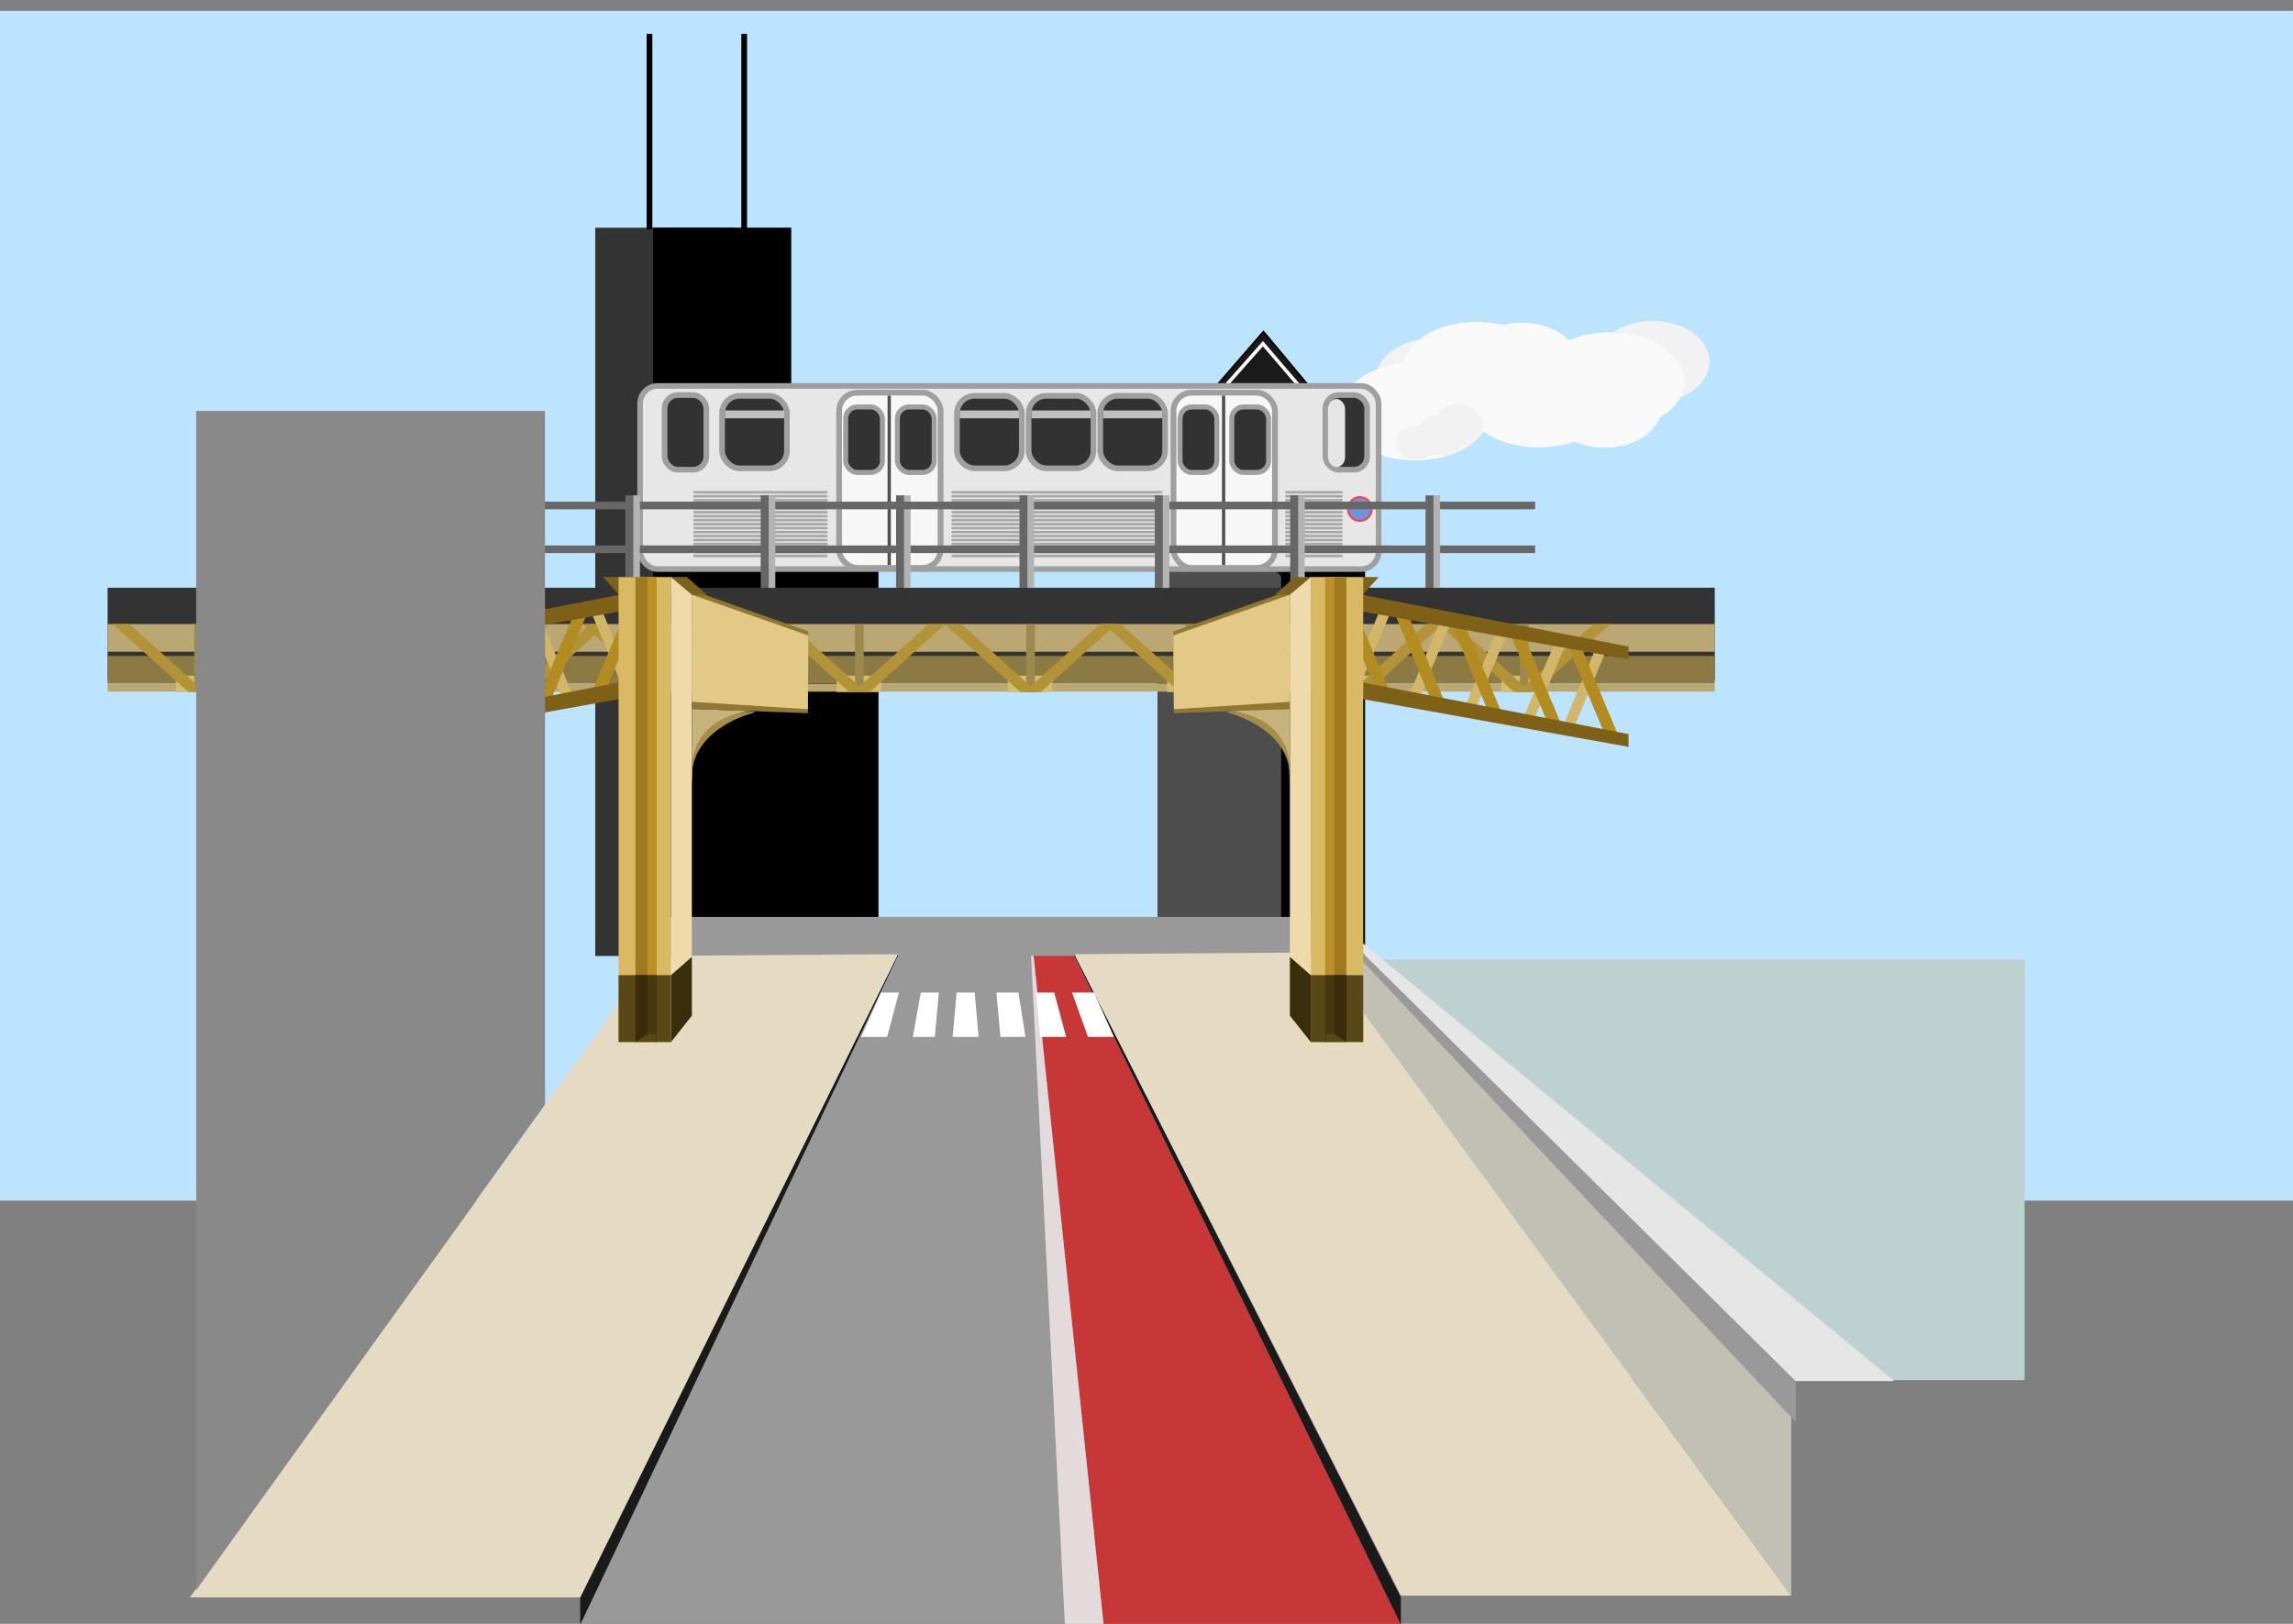 <?xml version="1.0" encoding="UTF-8" standalone="no"?>
<svg
   xmlns:dc="http://purl.org/dc/elements/1.1/"
   xmlns:cc="http://creativecommons.org/ns#"
   xmlns:rdf="http://www.w3.org/1999/02/22-rdf-syntax-ns#"
   xmlns:svg="http://www.w3.org/2000/svg"
   xmlns="http://www.w3.org/2000/svg"
   xmlns:sodipodi="http://sodipodi.sourceforge.net/DTD/sodipodi-0.dtd"
   xmlns:inkscape="http://www.inkscape.org/namespaces/inkscape"
   inkscape:export-ydpi="96"
   inkscape:export-xdpi="96"
   inkscape:export-filename="/home/hellokitty/Documents/Chicago.png"
   sodipodi:docname="Chicago.svg"
   inkscape:version="1.0 (6e3e5246a0, 2020-05-07)"
   id="svg8"
   version="1.1"
   viewBox="0 0 304.8 215.9"
   height="8.5in"
   width="12in">
  <rect x="0" y="0" width="304.8" height="215.9" fill="#808080" stroke="none"/>
  <defs
     id="defs2" />
  <sodipodi:namedview
     width="14in"
     units="in"
     inkscape:window-maximized="0"
     inkscape:window-y="224"
     inkscape:window-x="1232"
     inkscape:window-height="1016"
     inkscape:window-width="1428"
     showgrid="false"
     inkscape:document-rotation="0"
     inkscape:current-layer="layer9"
     inkscape:document-units="mm"
     inkscape:cy="738.72926"
     inkscape:cx="1017.5176"
     inkscape:zoom="0.35355339"
     inkscape:pageshadow="2"
     inkscape:pageopacity="0.0"
     borderopacity="1.0"
     bordercolor="#666666"
     pagecolor="#ffffff"
     id="base"
     showguides="true"
     inkscape:guide-bbox="true">
    <sodipodi:guide
       position="-14.817,464.608"
       orientation="0,-1"
       id="guide1616" />
  </sodipodi:namedview>
  <g
     id="layer1"
     inkscape:groupmode="layer"
     inkscape:label="River"
     style="display:inline">
    <rect
       y="1.443"
       x="-0.65"
       height="158.184"
       width="356.847"
       id="rect871"
       style="fill:#bde4ff;fill-opacity:1;stroke:none;stroke-width:0.719;stroke-linecap:round;stroke-linejoin:round;stroke-miterlimit:4;stroke-dasharray:none;stroke-opacity:1;paint-order:markers fill stroke" />
    <rect
       style="fill:#bdd2d0;fill-opacity:1;stroke-width:0.601;stroke-linecap:round;stroke-linejoin:round;stroke-opacity:0.312;paint-order:markers fill stroke"
       id="rect886"
       width="91.543"
       height="55.914"
       x="177.585"
       y="127.581" />
  </g>
  <g
     inkscape:label="Clouds"
     id="layer8"
     inkscape:groupmode="layer">
    <g
       transform="translate(-4.195,18.708)"
       id="g1281">
      <ellipse
         style="fill:#f2f2f2;fill-opacity:1;stroke-width:0.597;stroke-linecap:round;stroke-linejoin:round;stroke-opacity:0.312;paint-order:markers fill stroke"
         id="ellipse1260"
         cx="223.869"
         cy="29.387"
         rx="7.553"
         ry="5.433" />
      <ellipse
         ry="5.433"
         rx="7.553"
         cy="31.744"
         cx="194.617"
         id="ellipse1262"
         style="fill:#f2f2f2;fill-opacity:1;stroke-width:0.597;stroke-linecap:round;stroke-linejoin:round;stroke-opacity:0.312;paint-order:markers fill stroke" />
      <ellipse
         style="fill:#f9f9f9;fill-opacity:1;stroke-width:0.75;stroke-linecap:round;stroke-linejoin:round;stroke-opacity:0.312;paint-order:markers fill stroke"
         id="path1248"
         cx="208.755"
         cy="34.264"
         rx="9.943"
         ry="6.523" />
      <ellipse
         ry="6.523"
         rx="9.943"
         cy="31.985"
         cx="218.168"
         id="ellipse1250"
         style="fill:#f9f9f9;fill-opacity:1;stroke-width:0.75;stroke-linecap:round;stroke-linejoin:round;stroke-opacity:0.312;paint-order:markers fill stroke" />
      <ellipse
         style="fill:#f9f9f9;fill-opacity:1;stroke-width:0.75;stroke-linecap:round;stroke-linejoin:round;stroke-opacity:0.312;paint-order:markers fill stroke"
         id="ellipse1252"
         cx="200.509"
         cy="30.602"
         rx="9.943"
         ry="6.523" />
      <ellipse
         ry="6.523"
         rx="9.943"
         cy="36.001"
         cx="192.304"
         id="ellipse1254"
         style="fill:#f9f9f9;fill-opacity:1;stroke-width:0.75;stroke-linecap:round;stroke-linejoin:round;stroke-opacity:0.312;paint-order:markers fill stroke" />
      <ellipse
         style="fill:#f9f9f9;fill-opacity:1;stroke-width:0.597;stroke-linecap:round;stroke-linejoin:round;stroke-opacity:0.312;paint-order:markers fill stroke"
         id="ellipse1256"
         cx="217.536"
         cy="35.394"
         rx="7.553"
         ry="5.433" />
      <ellipse
         ry="5.433"
         rx="7.553"
         cy="29.628"
         cx="206.515"
         id="ellipse1258"
         style="fill:#f9f9f9;fill-opacity:1;stroke-width:0.597;stroke-linecap:round;stroke-linejoin:round;stroke-opacity:0.312;paint-order:markers fill stroke" />
      <ellipse
         style="fill:#f2f2f2;fill-opacity:1;stroke-width:0.279;stroke-linecap:round;stroke-linejoin:round;stroke-opacity:0.312;paint-order:markers fill stroke"
         id="ellipse1264"
         cx="198.093"
         cy="37.796"
         rx="3.227"
         ry="2.78" />
      <ellipse
         ry="2.78"
         rx="3.227"
         cy="39.122"
         cx="195.829"
         id="ellipse1266"
         style="fill:#f2f2f2;fill-opacity:1;stroke-width:0.279;stroke-linecap:round;stroke-linejoin:round;stroke-opacity:0.312;paint-order:markers fill stroke" />
      <ellipse
         style="fill:#f2f2f2;fill-opacity:1;stroke-width:0.23;stroke-linecap:round;stroke-linejoin:round;stroke-opacity:0.312;paint-order:markers fill stroke"
         id="ellipse1268"
         cx="192.385"
         cy="40.2"
         rx="2.663"
         ry="2.294" />
    </g>
  </g>
  <g
     inkscape:groupmode="layer"
     id="layer6"
     inkscape:label="River 1" />
  <g
     inkscape:label="SmurfitStone Tower"
     id="layer3"
     inkscape:groupmode="layer">
    <g
       id="g889"
       transform="matrix(0.92,0,0,0.92,29.98,-18.996)">
      <rect
         style="fill:#000000;stroke-width:0.76;stroke-linecap:round;stroke-linejoin:round;stroke-opacity:0.312;paint-order:markers fill stroke"
         id="rect860"
         width="29.951"
         height="73.567"
         x="134.693"
         y="85.917" />
      <rect
         style="fill:#4d4d4d;stroke-width:0.827;stroke-linecap:round;stroke-linejoin:round;stroke-opacity:0.312;paint-order:markers fill stroke"
         id="rect862"
         width="17.827"
         height="73.567"
         x="134.693"
         y="85.917"
         rx="0"
         ry="0" />
      <path
         id="path864"
         style="fill:#1a1a1a;stroke:#000000;stroke-width:0.275px;stroke-linecap:butt;stroke-linejoin:miter;stroke-opacity:1"
         d="m 149.965,68.592 -15.265,17.61 17.911,17.61 12.026,-17.61 z"
         sodipodi:nodetypes="ccccc" />
      <path
         sodipodi:nodetypes="ccccc"
         d="M 149.887,70.317 135.877,86.138 152.445,102.104 163.566,86.296 Z"
         style="fill:none;stroke:#ffffff;stroke-width:0.5;stroke-linecap:round;stroke-linejoin:miter;stroke-miterlimit:4;stroke-dasharray:none;stroke-opacity:1"
         id="path869" />
    </g>
  </g>
  <g
     inkscape:label="Sears Tower"
     id="layer2"
     inkscape:groupmode="layer">
    <g
       id="g914"
       transform="matrix(1.26,0,0,1.26,-20.64,107.891)">
      <rect
         y="-61.597"
         x="79.178"
         height="76.848"
         width="14.574"
         id="rect907"
         style="fill:#333333;stroke-width:0.483;stroke-linecap:round;stroke-linejoin:round;stroke-opacity:0.312;paint-order:markers fill stroke" />
      <rect
         style="fill:#000000;stroke-width:0.483;stroke-linecap:round;stroke-linejoin:round;stroke-opacity:0.312;paint-order:markers fill stroke"
         id="rect833"
         width="14.574"
         height="76.848"
         x="85.283"
         y="-61.605" />
      <rect
         style="fill:#000000;stroke-width:0.548;stroke-linecap:round;stroke-linejoin:round;stroke-opacity:0.312;paint-order:markers fill stroke"
         id="rect835"
         width="9.589"
         height="57.513"
         x="99.47"
         y="-42.27" />
      <rect
         style="fill:#000000;stroke-width:0.548;stroke-linecap:round;stroke-linejoin:round;stroke-opacity:0.312;paint-order:markers fill stroke"
         id="rect839"
         width="0.603"
         height="20.607"
         x="84.598"
         y="-82.059" />
      <rect
         y="-82.059"
         x="94.588"
         height="20.607"
         width="0.603"
         id="rect856"
         style="fill:#000000;stroke-width:0.548;stroke-linecap:round;stroke-linejoin:round;stroke-opacity:0.312;paint-order:markers fill stroke" />
    </g>
  </g>
  <g
     inkscape:groupmode="layer"
     id="layer4"
     inkscape:label="Street">
    <rect
       y="121.908"
       x="88.244"
       height="5.351"
       width="87.129"
       id="rect980"
       style="fill:#999999;fill-opacity:1;stroke-width:0.609;stroke-linecap:round;stroke-linejoin:round;stroke-opacity:0.312;paint-order:markers fill stroke" />
    <path
       id="rect851"
       style="fill:#999999;stroke-width:0.601;stroke-linecap:round;stroke-linejoin:round;stroke-opacity:0.312;paint-order:markers fill stroke"
       d="m 119.359,127.096 h 23.466 l 43.392,88.911 H 77.128 Z"
       sodipodi:nodetypes="ccccc" />
    <path
       id="rect854"
       style="fill:#1a1a1a;stroke-width:0.601;stroke-linecap:round;stroke-linejoin:round;stroke-opacity:0.312;paint-order:markers fill stroke"
       d="m 77.128,212.381 42.231,-85.517 v 0.232 L 77.128,216.007 Z"
       sodipodi:nodetypes="ccccc" />
    <path
       id="rect861"
       style="fill:#c83737;stroke-width:0.601;stroke-linecap:round;stroke-linejoin:round;stroke-opacity:0.312;paint-order:markers fill stroke"
       d="m 137.388,127.097 5.437,-6.4e-4 43.392,88.911 h -39.522 z"
       sodipodi:nodetypes="ccccc" />
    <path
       id="rect864"
       style="fill:#e3dbdb;stroke-width:0.601;stroke-linecap:round;stroke-linejoin:round;stroke-opacity:0.312;paint-order:markers fill stroke"
       d="m 137.053,127.083 0.335,0.014 9.306,88.91 -5.144,0.019 z"
       sodipodi:nodetypes="ccccc" />
    <path
       sodipodi:nodetypes="ccccc"
       d="M 186.217,212.382 142.825,126.865 v 0.232 l 43.392,88.911 z"
       style="fill:#1a1a1a;stroke-width:0.601;stroke-linecap:round;stroke-linejoin:round;stroke-opacity:0.312;paint-order:markers fill stroke"
       id="path867" />
    <path
       id="rect869"
       style="fill:#e5dbc3;fill-opacity:1;stroke-width:0.512;stroke-linecap:round;stroke-linejoin:round;stroke-opacity:0.312;paint-order:markers fill stroke"
       d="m 86.811,127.096 32.548,-0.232 -42.231,85.517 H 25.238 Z"
       sodipodi:nodetypes="ccccc" />
    <path
       sodipodi:nodetypes="ccccc"
       d="m 142.825,126.865 32.548,-0.232 62.734,85.517 h -51.89 z"
       style="fill:#e5dbc3;fill-opacity:1;stroke-width:0.512;stroke-linecap:round;stroke-linejoin:round;stroke-opacity:0.312;paint-order:markers fill stroke"
       id="path872" />
    <path
       id="rect874"
       style="fill:#c2bfb5;fill-opacity:1;stroke-width:0.497;stroke-linecap:round;stroke-linejoin:round;stroke-opacity:0.312;paint-order:markers fill stroke"
       d="m 175.506,121.385 62.6,63.577 v 27.188 l -62.734,-85.517 z"
       sodipodi:nodetypes="ccccc" />
    <path
       id="rect878"
       style="fill:#999999;fill-opacity:1;stroke-width:0.601;stroke-linecap:round;stroke-linejoin:round;stroke-opacity:0.312;paint-order:markers fill stroke"
       d="m 175.487,121.094 63.225,62.531 v 5.455 l -63.225,-67.283 z"
       sodipodi:nodetypes="ccccc" />
    <path
       id="rect883"
       style="fill:#e6e6e6;fill-opacity:1;stroke-width:0.601;stroke-linecap:round;stroke-linejoin:round;stroke-opacity:0.312;paint-order:markers fill stroke"
       d="m 175.487,121.094 0.428,0.004 75.884,62.527 h -13.088 z"
       sodipodi:nodetypes="ccccc" />
    <g
       id="g1021">
      <path
         sodipodi:nodetypes="ccccc"
         d="m 117.107,131.968 h 2.393 l -1.587,5.902 h -3.452 z"
         style="fill:#ffffff;fill-opacity:1;stroke-width:0.75;stroke-linecap:round;stroke-linejoin:round;stroke-opacity:0.312;paint-order:markers fill stroke"
         id="rect993" />
      <path
         sodipodi:nodetypes="ccccc"
         d="m 122.399,131.968 h 2.393 l -0.529,5.902 h -2.923 z"
         style="fill:#ffffff;fill-opacity:1;stroke-width:0.75;stroke-linecap:round;stroke-linejoin:round;stroke-opacity:0.312;paint-order:markers fill stroke"
         id="rect995" />
      <path
         sodipodi:nodetypes="ccccc"
         d="m 127.162,131.968 h 2.393 l 0.529,5.902 h -3.452 z"
         style="fill:#ffffff;fill-opacity:1;stroke-width:0.75;stroke-linecap:round;stroke-linejoin:round;stroke-opacity:0.312;paint-order:markers fill stroke"
         id="rect997" />
      <path
         sodipodi:nodetypes="ccccc"
         d="m 132.453,131.968 h 2.923 l 0.932,5.882 -3.326,0.02 z"
         style="fill:#ffffff;fill-opacity:1;stroke-width:0.75;stroke-linecap:round;stroke-linejoin:round;stroke-opacity:0.312;paint-order:markers fill stroke"
         id="rect999" />
      <path
         sodipodi:nodetypes="ccccc"
         d="m 142.507,131.968 h 2.923 l 2.629,5.891 -3.435,0.011 z"
         style="fill:#ffffff;fill-opacity:1;stroke-width:0.75;stroke-linecap:round;stroke-linejoin:round;stroke-opacity:0.312;paint-order:markers fill stroke"
         id="rect1001" />
      <path
         sodipodi:nodetypes="ccccc"
         d="m 137.745,131.968 h 2.393 l 1.587,5.902 h -3.452 z"
         style="fill:#ffffff;fill-opacity:1;stroke-width:0.75;stroke-linecap:round;stroke-linejoin:round;stroke-opacity:0.312;paint-order:markers fill stroke"
         id="rect1009" />
    </g>
  </g>
  <g
     style="display:inline"
     inkscape:label="LTrain"
     id="layer9"
     inkscape:groupmode="layer">
    <g
       id="g3938">
      <g
         id="g3849">
        <rect
           ry="2.344"
           y="51.313"
           x="85.085"
           height="24.352"
           width="98.17"
           id="rect1604"
           style="fill:#e7e7e7;fill-opacity:1;stroke:#9f9f9f;stroke-width:0.75;stroke-linecap:round;stroke-linejoin:round;stroke-miterlimit:4;stroke-dasharray:none;stroke-opacity:1;paint-order:markers fill stroke" />
        <rect
           ry="1.762"
           y="52.525"
           x="88.343"
           height="9.923"
           width="5.543"
           id="rect1616"
           style="fill:#323232;fill-opacity:1;stroke:#9f9f9f;stroke-width:0.75;stroke-linecap:round;stroke-linejoin:round;stroke-miterlimit:4;stroke-dasharray:none;stroke-opacity:1;paint-order:markers fill stroke" />
        <g
           id="g1654">
          <rect
             style="fill:#f7f7f7;fill-opacity:1;stroke:#9f9f9f;stroke-width:0.763;stroke-linecap:round;stroke-linejoin:round;stroke-miterlimit:4;stroke-dasharray:none;stroke-opacity:1;paint-order:markers fill stroke"
             id="rect1620"
             width="13.49"
             height="23.299"
             x="111.537"
             y="52.208"
             ry="2.431" />
          <rect
             ry="1.546"
             y="54.105"
             x="112.409"
             height="8.708"
             width="4.888"
             id="rect1638"
             style="fill:#323232;fill-opacity:1;stroke:#9f9f9f;stroke-width:0.66;stroke-linecap:round;stroke-linejoin:round;stroke-miterlimit:4;stroke-dasharray:none;stroke-opacity:1;paint-order:markers fill stroke" />
          <rect
             style="fill:#323232;fill-opacity:1;stroke:#9f9f9f;stroke-width:0.66;stroke-linecap:round;stroke-linejoin:round;stroke-miterlimit:4;stroke-dasharray:none;stroke-opacity:1;paint-order:markers fill stroke"
             id="rect1640"
             width="4.888"
             height="8.708"
             x="119.288"
             y="54.105"
             ry="1.546" />
          <rect
             style="fill:#4f4f4f;fill-opacity:1;stroke:none;stroke-width:0.374;stroke-linecap:round;stroke-linejoin:round;stroke-miterlimit:4;stroke-dasharray:none;stroke-opacity:1;paint-order:markers fill stroke"
             id="rect1642"
             width="0.432"
             height="22.52"
             x="117.984"
             y="52.602"
             ry="0" />
        </g>
        <g
           id="g1627"
           style="display:inline">
          <rect
             style="fill:#323232;fill-opacity:1;stroke:#9f9f9f;stroke-width:0.75;stroke-linecap:round;stroke-linejoin:round;stroke-miterlimit:4;stroke-dasharray:none;stroke-opacity:1;paint-order:markers fill stroke"
             id="rect1618"
             width="8.62"
             height="9.643"
             x="95.983"
             y="52.624"
             ry="2.344" />
          <rect
             style="fill:#c0c0c0;fill-opacity:1;stroke:none;stroke-width:0.771;stroke-linecap:round;stroke-linejoin:round;stroke-miterlimit:4;stroke-dasharray:none;stroke-opacity:1;paint-order:markers fill stroke"
             id="rect1622"
             width="7.889"
             height="1.04"
             x="96.357"
             y="54.576" />
        </g>
        <g
           transform="translate(31.221)"
           style="display:inline"
           id="g1663">
          <rect
             ry="2.344"
             y="52.624"
             x="95.983"
             height="9.643"
             width="8.62"
             id="rect1659"
             style="fill:#323232;fill-opacity:1;stroke:#9f9f9f;stroke-width:0.75;stroke-linecap:round;stroke-linejoin:round;stroke-miterlimit:4;stroke-dasharray:none;stroke-opacity:1;paint-order:markers fill stroke" />
          <rect
             y="54.576"
             x="96.357"
             height="1.04"
             width="7.889"
             id="rect1661"
             style="fill:#c0c0c0;fill-opacity:1;stroke:none;stroke-width:0.771;stroke-linecap:round;stroke-linejoin:round;stroke-miterlimit:4;stroke-dasharray:none;stroke-opacity:1;paint-order:markers fill stroke" />
        </g>
        <g
           id="g1669"
           style="display:inline"
           transform="translate(40.746)">
          <rect
             style="fill:#323232;fill-opacity:1;stroke:#9f9f9f;stroke-width:0.75;stroke-linecap:round;stroke-linejoin:round;stroke-miterlimit:4;stroke-dasharray:none;stroke-opacity:1;paint-order:markers fill stroke"
             id="rect1665"
             width="8.62"
             height="9.643"
             x="95.983"
             y="52.624"
             ry="2.344" />
          <rect
             style="fill:#c0c0c0;fill-opacity:1;stroke:none;stroke-width:0.771;stroke-linecap:round;stroke-linejoin:round;stroke-miterlimit:4;stroke-dasharray:none;stroke-opacity:1;paint-order:markers fill stroke"
             id="rect1667"
             width="7.889"
             height="1.04"
             x="96.357"
             y="54.576" />
        </g>
        <g
           transform="translate(50.271)"
           style="display:inline"
           id="g1675">
          <rect
             ry="2.344"
             y="52.624"
             x="95.983"
             height="9.643"
             width="8.62"
             id="rect1671"
             style="fill:#323232;fill-opacity:1;stroke:#9f9f9f;stroke-width:0.75;stroke-linecap:round;stroke-linejoin:round;stroke-miterlimit:4;stroke-dasharray:none;stroke-opacity:1;paint-order:markers fill stroke" />
          <rect
             y="54.576"
             x="96.357"
             height="1.04"
             width="7.889"
             id="rect1673"
             style="fill:#c0c0c0;fill-opacity:1;stroke:none;stroke-width:0.771;stroke-linecap:round;stroke-linejoin:round;stroke-miterlimit:4;stroke-dasharray:none;stroke-opacity:1;paint-order:markers fill stroke" />
        </g>
        <g
           transform="translate(44.45)"
           id="g1685">
          <rect
             ry="2.431"
             y="52.208"
             x="111.537"
             height="23.299"
             width="13.49"
             id="rect1677"
             style="fill:#f7f7f7;fill-opacity:1;stroke:#9f9f9f;stroke-width:0.763;stroke-linecap:round;stroke-linejoin:round;stroke-miterlimit:4;stroke-dasharray:none;stroke-opacity:1;paint-order:markers fill stroke" />
          <rect
             style="fill:#323232;fill-opacity:1;stroke:#9f9f9f;stroke-width:0.66;stroke-linecap:round;stroke-linejoin:round;stroke-miterlimit:4;stroke-dasharray:none;stroke-opacity:1;paint-order:markers fill stroke"
             id="rect1679"
             width="4.888"
             height="8.708"
             x="112.409"
             y="54.105"
             ry="1.546" />
          <rect
             ry="1.546"
             y="54.105"
             x="119.288"
             height="8.708"
             width="4.888"
             id="rect1681"
             style="fill:#323232;fill-opacity:1;stroke:#9f9f9f;stroke-width:0.66;stroke-linecap:round;stroke-linejoin:round;stroke-miterlimit:4;stroke-dasharray:none;stroke-opacity:1;paint-order:markers fill stroke" />
          <rect
             ry="0"
             y="52.602"
             x="117.984"
             height="22.52"
             width="0.432"
             id="rect1683"
             style="fill:#4f4f4f;fill-opacity:1;stroke:none;stroke-width:0.374;stroke-linecap:round;stroke-linejoin:round;stroke-miterlimit:4;stroke-dasharray:none;stroke-opacity:1;paint-order:markers fill stroke" />
        </g>
        <g
           id="g1693">
          <rect
             ry="1.762"
             y="52.525"
             x="176.184"
             height="9.923"
             width="5.543"
             id="rect1687"
             style="fill:#323232;fill-opacity:1;stroke:#9f9f9f;stroke-width:0.75;stroke-linecap:round;stroke-linejoin:round;stroke-miterlimit:4;stroke-dasharray:none;stroke-opacity:1;paint-order:markers fill stroke" />
          <rect
             style="fill:#e5e5e5;fill-opacity:1;stroke:none;stroke-width:0.75;stroke-linecap:round;stroke-linejoin:round;stroke-miterlimit:4;stroke-dasharray:none;stroke-opacity:1;paint-order:markers fill stroke"
             id="rect1689"
             width="2.28"
             height="9.051"
             x="176.517"
             y="53.049"
             ry="1.306" />
        </g>
        <g
           id="g3694">
          <rect
             style="fill:#a7a7a7;fill-opacity:1;stroke:none;stroke-width:0.783;stroke-linecap:round;stroke-linejoin:round;stroke-miterlimit:4;stroke-dasharray:none;stroke-opacity:1;paint-order:markers fill stroke"
             id="rect3641"
             width="17.889"
             height="0.34"
             x="92.14"
             y="65.28"
             ry="0.162" />
          <rect
             ry="0.162"
             y="65.809"
             x="92.14"
             height="0.34"
             width="17.889"
             id="rect3645"
             style="fill:#a7a7a7;fill-opacity:1;stroke:none;stroke-width:0.783;stroke-linecap:round;stroke-linejoin:round;stroke-miterlimit:4;stroke-dasharray:none;stroke-opacity:1;paint-order:markers fill stroke" />
          <rect
             ry="0.162"
             y="66.338"
             x="92.14"
             height="0.34"
             width="17.889"
             id="rect3647"
             style="fill:#a7a7a7;fill-opacity:1;stroke:none;stroke-width:0.783;stroke-linecap:round;stroke-linejoin:round;stroke-miterlimit:4;stroke-dasharray:none;stroke-opacity:1;paint-order:markers fill stroke" />
          <rect
             style="fill:#a7a7a7;fill-opacity:1;stroke:none;stroke-width:0.783;stroke-linecap:round;stroke-linejoin:round;stroke-miterlimit:4;stroke-dasharray:none;stroke-opacity:1;paint-order:markers fill stroke"
             id="rect3649"
             width="17.889"
             height="0.34"
             x="92.14"
             y="66.868"
             ry="0.162" />
          <rect
             ry="0.162"
             y="67.397"
             x="92.14"
             height="0.34"
             width="17.889"
             id="rect3651"
             style="fill:#a7a7a7;fill-opacity:1;stroke:none;stroke-width:0.783;stroke-linecap:round;stroke-linejoin:round;stroke-miterlimit:4;stroke-dasharray:none;stroke-opacity:1;paint-order:markers fill stroke" />
          <rect
             style="fill:#a7a7a7;fill-opacity:1;stroke:none;stroke-width:0.783;stroke-linecap:round;stroke-linejoin:round;stroke-miterlimit:4;stroke-dasharray:none;stroke-opacity:1;paint-order:markers fill stroke"
             id="rect3653"
             width="17.889"
             height="0.34"
             x="92.14"
             y="67.926"
             ry="0.162" />
          <rect
             style="fill:#a7a7a7;fill-opacity:1;stroke:none;stroke-width:0.783;stroke-linecap:round;stroke-linejoin:round;stroke-miterlimit:4;stroke-dasharray:none;stroke-opacity:1;paint-order:markers fill stroke"
             id="rect3655"
             width="17.889"
             height="0.34"
             x="92.14"
             y="68.455"
             ry="0.162" />
          <rect
             ry="0.162"
             y="68.984"
             x="92.14"
             height="0.34"
             width="17.889"
             id="rect3657"
             style="fill:#a7a7a7;fill-opacity:1;stroke:none;stroke-width:0.783;stroke-linecap:round;stroke-linejoin:round;stroke-miterlimit:4;stroke-dasharray:none;stroke-opacity:1;paint-order:markers fill stroke" />
          <rect
             ry="0.162"
             y="69.513"
             x="92.14"
             height="0.34"
             width="17.889"
             id="rect3659"
             style="fill:#a7a7a7;fill-opacity:1;stroke:none;stroke-width:0.783;stroke-linecap:round;stroke-linejoin:round;stroke-miterlimit:4;stroke-dasharray:none;stroke-opacity:1;paint-order:markers fill stroke" />
          <rect
             style="fill:#a7a7a7;fill-opacity:1;stroke:none;stroke-width:0.783;stroke-linecap:round;stroke-linejoin:round;stroke-miterlimit:4;stroke-dasharray:none;stroke-opacity:1;paint-order:markers fill stroke"
             id="rect3661"
             width="17.889"
             height="0.34"
             x="92.14"
             y="70.043"
             ry="0.162" />
          <rect
             style="fill:#a7a7a7;fill-opacity:1;stroke:none;stroke-width:0.783;stroke-linecap:round;stroke-linejoin:round;stroke-miterlimit:4;stroke-dasharray:none;stroke-opacity:1;paint-order:markers fill stroke"
             id="rect3663"
             width="17.889"
             height="0.34"
             x="92.14"
             y="70.572"
             ry="0.162" />
          <rect
             ry="0.162"
             y="71.101"
             x="92.14"
             height="0.34"
             width="17.889"
             id="rect3665"
             style="fill:#a7a7a7;fill-opacity:1;stroke:none;stroke-width:0.783;stroke-linecap:round;stroke-linejoin:round;stroke-miterlimit:4;stroke-dasharray:none;stroke-opacity:1;paint-order:markers fill stroke" />
          <rect
             style="fill:#a7a7a7;fill-opacity:1;stroke:none;stroke-width:0.783;stroke-linecap:round;stroke-linejoin:round;stroke-miterlimit:4;stroke-dasharray:none;stroke-opacity:1;paint-order:markers fill stroke"
             id="rect3667"
             width="17.889"
             height="0.34"
             x="92.14"
             y="71.63"
             ry="0.162" />
          <rect
             ry="0.162"
             y="72.159"
             x="92.14"
             height="0.34"
             width="17.889"
             id="rect3669"
             style="fill:#a7a7a7;fill-opacity:1;stroke:none;stroke-width:0.783;stroke-linecap:round;stroke-linejoin:round;stroke-miterlimit:4;stroke-dasharray:none;stroke-opacity:1;paint-order:markers fill stroke" />
          <rect
             ry="0.162"
             y="72.688"
             x="92.14"
             height="0.34"
             width="17.889"
             id="rect3671"
             style="fill:#a7a7a7;fill-opacity:1;stroke:none;stroke-width:0.783;stroke-linecap:round;stroke-linejoin:round;stroke-miterlimit:4;stroke-dasharray:none;stroke-opacity:1;paint-order:markers fill stroke" />
          <rect
             style="fill:#a7a7a7;fill-opacity:1;stroke:none;stroke-width:0.783;stroke-linecap:round;stroke-linejoin:round;stroke-miterlimit:4;stroke-dasharray:none;stroke-opacity:1;paint-order:markers fill stroke"
             id="rect3673"
             width="17.889"
             height="0.34"
             x="92.14"
             y="73.218"
             ry="0.162" />
          <rect
             ry="0.162"
             y="73.747"
             x="92.14"
             height="0.34"
             width="17.889"
             id="rect3675"
             style="fill:#a7a7a7;fill-opacity:1;stroke:none;stroke-width:0.783;stroke-linecap:round;stroke-linejoin:round;stroke-miterlimit:4;stroke-dasharray:none;stroke-opacity:1;paint-order:markers fill stroke" />
        </g>
        <g
           transform="matrix(1.572,0,0,1,-18.418,0)"
           id="g3730">
          <rect
             ry="0.162"
             y="65.28"
             x="92.14"
             height="0.34"
             width="17.889"
             id="rect3696"
             style="fill:#a7a7a7;fill-opacity:1;stroke:none;stroke-width:0.783;stroke-linecap:round;stroke-linejoin:round;stroke-miterlimit:4;stroke-dasharray:none;stroke-opacity:1;paint-order:markers fill stroke" />
          <rect
             style="fill:#a7a7a7;fill-opacity:1;stroke:none;stroke-width:0.783;stroke-linecap:round;stroke-linejoin:round;stroke-miterlimit:4;stroke-dasharray:none;stroke-opacity:1;paint-order:markers fill stroke"
             id="rect3698"
             width="17.889"
             height="0.34"
             x="92.14"
             y="65.809"
             ry="0.162" />
          <rect
             style="fill:#a7a7a7;fill-opacity:1;stroke:none;stroke-width:0.783;stroke-linecap:round;stroke-linejoin:round;stroke-miterlimit:4;stroke-dasharray:none;stroke-opacity:1;paint-order:markers fill stroke"
             id="rect3700"
             width="17.889"
             height="0.34"
             x="92.14"
             y="66.338"
             ry="0.162" />
          <rect
             ry="0.162"
             y="66.868"
             x="92.14"
             height="0.34"
             width="17.889"
             id="rect3702"
             style="fill:#a7a7a7;fill-opacity:1;stroke:none;stroke-width:0.783;stroke-linecap:round;stroke-linejoin:round;stroke-miterlimit:4;stroke-dasharray:none;stroke-opacity:1;paint-order:markers fill stroke" />
          <rect
             style="fill:#a7a7a7;fill-opacity:1;stroke:none;stroke-width:0.783;stroke-linecap:round;stroke-linejoin:round;stroke-miterlimit:4;stroke-dasharray:none;stroke-opacity:1;paint-order:markers fill stroke"
             id="rect3704"
             width="17.889"
             height="0.34"
             x="92.14"
             y="67.397"
             ry="0.162" />
          <rect
             ry="0.162"
             y="67.926"
             x="92.14"
             height="0.34"
             width="17.889"
             id="rect3706"
             style="fill:#a7a7a7;fill-opacity:1;stroke:none;stroke-width:0.783;stroke-linecap:round;stroke-linejoin:round;stroke-miterlimit:4;stroke-dasharray:none;stroke-opacity:1;paint-order:markers fill stroke" />
          <rect
             ry="0.162"
             y="68.455"
             x="92.14"
             height="0.34"
             width="17.889"
             id="rect3708"
             style="fill:#a7a7a7;fill-opacity:1;stroke:none;stroke-width:0.783;stroke-linecap:round;stroke-linejoin:round;stroke-miterlimit:4;stroke-dasharray:none;stroke-opacity:1;paint-order:markers fill stroke" />
          <rect
             style="fill:#a7a7a7;fill-opacity:1;stroke:none;stroke-width:0.783;stroke-linecap:round;stroke-linejoin:round;stroke-miterlimit:4;stroke-dasharray:none;stroke-opacity:1;paint-order:markers fill stroke"
             id="rect3710"
             width="17.889"
             height="0.34"
             x="92.14"
             y="68.984"
             ry="0.162" />
          <rect
             style="fill:#a7a7a7;fill-opacity:1;stroke:none;stroke-width:0.783;stroke-linecap:round;stroke-linejoin:round;stroke-miterlimit:4;stroke-dasharray:none;stroke-opacity:1;paint-order:markers fill stroke"
             id="rect3712"
             width="17.889"
             height="0.34"
             x="92.14"
             y="69.513"
             ry="0.162" />
          <rect
             ry="0.162"
             y="70.043"
             x="92.14"
             height="0.34"
             width="17.889"
             id="rect3714"
             style="fill:#a7a7a7;fill-opacity:1;stroke:none;stroke-width:0.783;stroke-linecap:round;stroke-linejoin:round;stroke-miterlimit:4;stroke-dasharray:none;stroke-opacity:1;paint-order:markers fill stroke" />
          <rect
             ry="0.162"
             y="70.572"
             x="92.14"
             height="0.34"
             width="17.889"
             id="rect3716"
             style="fill:#a7a7a7;fill-opacity:1;stroke:none;stroke-width:0.783;stroke-linecap:round;stroke-linejoin:round;stroke-miterlimit:4;stroke-dasharray:none;stroke-opacity:1;paint-order:markers fill stroke" />
          <rect
             style="fill:#a7a7a7;fill-opacity:1;stroke:none;stroke-width:0.783;stroke-linecap:round;stroke-linejoin:round;stroke-miterlimit:4;stroke-dasharray:none;stroke-opacity:1;paint-order:markers fill stroke"
             id="rect3718"
             width="17.889"
             height="0.34"
             x="92.14"
             y="71.101"
             ry="0.162" />
          <rect
             ry="0.162"
             y="71.63"
             x="92.14"
             height="0.34"
             width="17.889"
             id="rect3720"
             style="fill:#a7a7a7;fill-opacity:1;stroke:none;stroke-width:0.783;stroke-linecap:round;stroke-linejoin:round;stroke-miterlimit:4;stroke-dasharray:none;stroke-opacity:1;paint-order:markers fill stroke" />
          <rect
             style="fill:#a7a7a7;fill-opacity:1;stroke:none;stroke-width:0.783;stroke-linecap:round;stroke-linejoin:round;stroke-miterlimit:4;stroke-dasharray:none;stroke-opacity:1;paint-order:markers fill stroke"
             id="rect3722"
             width="17.889"
             height="0.34"
             x="92.14"
             y="72.159"
             ry="0.162" />
          <rect
             style="fill:#a7a7a7;fill-opacity:1;stroke:none;stroke-width:0.783;stroke-linecap:round;stroke-linejoin:round;stroke-miterlimit:4;stroke-dasharray:none;stroke-opacity:1;paint-order:markers fill stroke"
             id="rect3724"
             width="17.889"
             height="0.34"
             x="92.14"
             y="72.688"
             ry="0.162" />
          <rect
             ry="0.162"
             y="73.218"
             x="92.14"
             height="0.34"
             width="17.889"
             id="rect3726"
             style="fill:#a7a7a7;fill-opacity:1;stroke:none;stroke-width:0.783;stroke-linecap:round;stroke-linejoin:round;stroke-miterlimit:4;stroke-dasharray:none;stroke-opacity:1;paint-order:markers fill stroke" />
          <rect
             style="fill:#a7a7a7;fill-opacity:1;stroke:none;stroke-width:0.783;stroke-linecap:round;stroke-linejoin:round;stroke-miterlimit:4;stroke-dasharray:none;stroke-opacity:1;paint-order:markers fill stroke"
             id="rect3728"
             width="17.889"
             height="0.34"
             x="92.14"
             y="73.747"
             ry="0.162" />
        </g>
        <g
           id="g3766"
           transform="matrix(0.427,0,0,1,131.484,0)">
          <rect
             style="fill:#a7a7a7;fill-opacity:1;stroke:none;stroke-width:0.783;stroke-linecap:round;stroke-linejoin:round;stroke-miterlimit:4;stroke-dasharray:none;stroke-opacity:1;paint-order:markers fill stroke"
             id="rect3732"
             width="17.889"
             height="0.34"
             x="92.14"
             y="65.28"
             ry="0.162" />
          <rect
             ry="0.162"
             y="65.809"
             x="92.14"
             height="0.34"
             width="17.889"
             id="rect3734"
             style="fill:#a7a7a7;fill-opacity:1;stroke:none;stroke-width:0.783;stroke-linecap:round;stroke-linejoin:round;stroke-miterlimit:4;stroke-dasharray:none;stroke-opacity:1;paint-order:markers fill stroke" />
          <rect
             ry="0.162"
             y="66.338"
             x="92.14"
             height="0.34"
             width="17.889"
             id="rect3736"
             style="fill:#a7a7a7;fill-opacity:1;stroke:none;stroke-width:0.783;stroke-linecap:round;stroke-linejoin:round;stroke-miterlimit:4;stroke-dasharray:none;stroke-opacity:1;paint-order:markers fill stroke" />
          <rect
             style="fill:#a7a7a7;fill-opacity:1;stroke:none;stroke-width:0.783;stroke-linecap:round;stroke-linejoin:round;stroke-miterlimit:4;stroke-dasharray:none;stroke-opacity:1;paint-order:markers fill stroke"
             id="rect3738"
             width="17.889"
             height="0.34"
             x="92.14"
             y="66.868"
             ry="0.162" />
          <rect
             ry="0.162"
             y="67.397"
             x="92.14"
             height="0.34"
             width="17.889"
             id="rect3740"
             style="fill:#a7a7a7;fill-opacity:1;stroke:none;stroke-width:0.783;stroke-linecap:round;stroke-linejoin:round;stroke-miterlimit:4;stroke-dasharray:none;stroke-opacity:1;paint-order:markers fill stroke" />
          <rect
             style="fill:#a7a7a7;fill-opacity:1;stroke:none;stroke-width:0.783;stroke-linecap:round;stroke-linejoin:round;stroke-miterlimit:4;stroke-dasharray:none;stroke-opacity:1;paint-order:markers fill stroke"
             id="rect3742"
             width="17.889"
             height="0.34"
             x="92.14"
             y="67.926"
             ry="0.162" />
          <rect
             style="fill:#a7a7a7;fill-opacity:1;stroke:none;stroke-width:0.783;stroke-linecap:round;stroke-linejoin:round;stroke-miterlimit:4;stroke-dasharray:none;stroke-opacity:1;paint-order:markers fill stroke"
             id="rect3744"
             width="17.889"
             height="0.34"
             x="92.14"
             y="68.455"
             ry="0.162" />
          <rect
             ry="0.162"
             y="68.984"
             x="92.14"
             height="0.34"
             width="17.889"
             id="rect3746"
             style="fill:#a7a7a7;fill-opacity:1;stroke:none;stroke-width:0.783;stroke-linecap:round;stroke-linejoin:round;stroke-miterlimit:4;stroke-dasharray:none;stroke-opacity:1;paint-order:markers fill stroke" />
          <rect
             ry="0.162"
             y="69.513"
             x="92.14"
             height="0.34"
             width="17.889"
             id="rect3748"
             style="fill:#a7a7a7;fill-opacity:1;stroke:none;stroke-width:0.783;stroke-linecap:round;stroke-linejoin:round;stroke-miterlimit:4;stroke-dasharray:none;stroke-opacity:1;paint-order:markers fill stroke" />
          <rect
             style="fill:#a7a7a7;fill-opacity:1;stroke:none;stroke-width:0.783;stroke-linecap:round;stroke-linejoin:round;stroke-miterlimit:4;stroke-dasharray:none;stroke-opacity:1;paint-order:markers fill stroke"
             id="rect3750"
             width="17.889"
             height="0.34"
             x="92.14"
             y="70.043"
             ry="0.162" />
          <rect
             style="fill:#a7a7a7;fill-opacity:1;stroke:none;stroke-width:0.783;stroke-linecap:round;stroke-linejoin:round;stroke-miterlimit:4;stroke-dasharray:none;stroke-opacity:1;paint-order:markers fill stroke"
             id="rect3752"
             width="17.889"
             height="0.34"
             x="92.14"
             y="70.572"
             ry="0.162" />
          <rect
             ry="0.162"
             y="71.101"
             x="92.14"
             height="0.34"
             width="17.889"
             id="rect3754"
             style="fill:#a7a7a7;fill-opacity:1;stroke:none;stroke-width:0.783;stroke-linecap:round;stroke-linejoin:round;stroke-miterlimit:4;stroke-dasharray:none;stroke-opacity:1;paint-order:markers fill stroke" />
          <rect
             style="fill:#a7a7a7;fill-opacity:1;stroke:none;stroke-width:0.783;stroke-linecap:round;stroke-linejoin:round;stroke-miterlimit:4;stroke-dasharray:none;stroke-opacity:1;paint-order:markers fill stroke"
             id="rect3756"
             width="17.889"
             height="0.34"
             x="92.14"
             y="71.63"
             ry="0.162" />
          <rect
             ry="0.162"
             y="72.159"
             x="92.14"
             height="0.34"
             width="17.889"
             id="rect3758"
             style="fill:#a7a7a7;fill-opacity:1;stroke:none;stroke-width:0.783;stroke-linecap:round;stroke-linejoin:round;stroke-miterlimit:4;stroke-dasharray:none;stroke-opacity:1;paint-order:markers fill stroke" />
          <rect
             ry="0.162"
             y="72.688"
             x="92.14"
             height="0.34"
             width="17.889"
             id="rect3760"
             style="fill:#a7a7a7;fill-opacity:1;stroke:none;stroke-width:0.783;stroke-linecap:round;stroke-linejoin:round;stroke-miterlimit:4;stroke-dasharray:none;stroke-opacity:1;paint-order:markers fill stroke" />
          <rect
             style="fill:#a7a7a7;fill-opacity:1;stroke:none;stroke-width:0.783;stroke-linecap:round;stroke-linejoin:round;stroke-miterlimit:4;stroke-dasharray:none;stroke-opacity:1;paint-order:markers fill stroke"
             id="rect3762"
             width="17.889"
             height="0.34"
             x="92.14"
             y="73.218"
             ry="0.162" />
          <rect
             ry="0.162"
             y="73.747"
             x="92.14"
             height="0.34"
             width="17.889"
             id="rect3764"
             style="fill:#a7a7a7;fill-opacity:1;stroke:none;stroke-width:0.783;stroke-linecap:round;stroke-linejoin:round;stroke-miterlimit:4;stroke-dasharray:none;stroke-opacity:1;paint-order:markers fill stroke" />
        </g>
      </g>
      <circle
         style="fill:#6f92df;fill-opacity:1;stroke:#ff3f3f;stroke-width:0.25;stroke-linecap:round;stroke-linejoin:round;stroke-miterlimit:4;stroke-dasharray:none;stroke-opacity:1;paint-order:markers fill stroke"
         id="path3853"
         cx="180.767"
         cy="67.674"
         r="1.589" />
    </g>
  </g>
  <g
     inkscape:groupmode="layer"
     id="layer5"
     inkscape:label="L Train Tracks"
     style="display:inline">
    <rect
       y="78.143"
       x="14.302"
       height="12.26"
       width="213.635"
       id="rect1097"
       style="display:inline;fill:#333333;fill-opacity:1;stroke:none;stroke-width:1.369;stroke-linecap:round;stroke-linejoin:round;stroke-opacity:0.312;paint-order:markers fill stroke" />
    <rect
       y="87.207"
       x="14.302"
       height="3.681"
       width="213.635"
       id="rect1099"
       style="display:inline;fill:#8b7a44;fill-opacity:1;stroke:none;stroke-width:0.75;stroke-linecap:round;stroke-linejoin:round;stroke-opacity:0.312;paint-order:markers fill stroke" />
    <rect
       style="display:inline;fill:#baa772;fill-opacity:1;stroke:none;stroke-width:0.75;stroke-linecap:round;stroke-linejoin:round;stroke-opacity:0.312;paint-order:markers fill stroke"
       id="rect1095"
       width="213.635"
       height="3.681"
       x="14.302"
       y="82.974" />
    <rect
       y="90.912"
       x="14.302"
       height="1.047"
       width="213.635"
       id="rect1101"
       style="display:inline;fill:#baa772;fill-opacity:1;stroke:none;stroke-width:0.4;stroke-linecap:round;stroke-linejoin:round;stroke-opacity:0.312;paint-order:markers fill stroke" />
    <g
       style="display:inline"
       transform="translate(-48.154)"
       id="g1186">
      <rect
         style="fill:#d2be6d;fill-opacity:1;stroke:none;stroke-width:0.75;stroke-linecap:round;stroke-linejoin:round;stroke-opacity:0.312;paint-order:markers fill stroke"
         id="rect1178"
         width="5.917"
         height="2.175"
         x="133.97"
         y="89.834" />
      <rect
         style="fill:#9d884d;fill-opacity:1;stroke:none;stroke-width:0.75;stroke-linecap:round;stroke-linejoin:round;stroke-opacity:0.312;paint-order:markers fill stroke"
         id="rect1180"
         width="1.155"
         height="9.018"
         x="136.41"
         y="82.98" />
      <path
         id="path1182"
         style="fill:#b39337;fill-opacity:1;stroke:none;stroke-width:0.75;stroke-linecap:round;stroke-linejoin:round;stroke-opacity:0.312;paint-order:markers fill stroke"
         d="m 125.574,82.974 h 2.213 l 10.054,9.018 h -2.213 z"
         sodipodi:nodetypes="ccccc" />
      <path
         sodipodi:nodetypes="ccccc"
         d="m 148.425,82.974 h -2.213 l -10.054,9.018 h 2.213 z"
         style="fill:#b39337;fill-opacity:1;stroke:none;stroke-width:0.75;stroke-linecap:round;stroke-linejoin:round;stroke-opacity:0.312;paint-order:markers fill stroke"
         id="path1184" />
    </g>
    <g
       style="display:inline"
       id="g1156"
       transform="translate(-110.596)">
      <rect
         y="89.834"
         x="133.97"
         height="2.175"
         width="5.917"
         id="rect1148"
         style="fill:#d2be6d;fill-opacity:1;stroke:none;stroke-width:0.75;stroke-linecap:round;stroke-linejoin:round;stroke-opacity:0.312;paint-order:markers fill stroke" />
      <rect
         y="82.98"
         x="136.41"
         height="9.018"
         width="1.155"
         id="rect1150"
         style="fill:#9d884d;fill-opacity:1;stroke:none;stroke-width:0.75;stroke-linecap:round;stroke-linejoin:round;stroke-opacity:0.312;paint-order:markers fill stroke" />
      <path
         sodipodi:nodetypes="ccccc"
         d="m 125.574,82.974 h 2.213 l 10.054,9.018 h -2.213 z"
         style="fill:#b39337;fill-opacity:1;stroke:none;stroke-width:0.75;stroke-linecap:round;stroke-linejoin:round;stroke-opacity:0.312;paint-order:markers fill stroke"
         id="path1152" />
      <path
         id="path1154"
         style="fill:#b39337;fill-opacity:1;stroke:none;stroke-width:0.75;stroke-linecap:round;stroke-linejoin:round;stroke-opacity:0.312;paint-order:markers fill stroke"
         d="m 148.425,82.974 h -2.213 l -10.054,9.018 h 2.213 z"
         sodipodi:nodetypes="ccccc" />
    </g>
    <g
       style="display:inline"
       id="g1176"
       transform="translate(-67.733)">
      <rect
         y="89.834"
         x="133.97"
         height="2.175"
         width="5.917"
         id="rect1168"
         style="fill:#d2be6d;fill-opacity:1;stroke:none;stroke-width:0.75;stroke-linecap:round;stroke-linejoin:round;stroke-opacity:0.312;paint-order:markers fill stroke" />
      <rect
         y="82.98"
         x="136.41"
         height="9.018"
         width="1.155"
         id="rect1170"
         style="fill:#9d884d;fill-opacity:1;stroke:none;stroke-width:0.75;stroke-linecap:round;stroke-linejoin:round;stroke-opacity:0.312;paint-order:markers fill stroke" />
      <path
         sodipodi:nodetypes="ccccc"
         d="m 125.574,82.974 h 2.213 l 10.054,9.018 h -2.213 z"
         style="fill:#b39337;fill-opacity:1;stroke:none;stroke-width:0.75;stroke-linecap:round;stroke-linejoin:round;stroke-opacity:0.312;paint-order:markers fill stroke"
         id="path1172" />
      <path
         id="path1174"
         style="fill:#b39337;fill-opacity:1;stroke:none;stroke-width:0.75;stroke-linecap:round;stroke-linejoin:round;stroke-opacity:0.312;paint-order:markers fill stroke"
         d="m 148.425,82.974 h -2.213 l -10.054,9.018 h 2.213 z"
         sodipodi:nodetypes="ccccc" />
    </g>
    <g
       transform="translate(-22.754)"
       id="g1243"
       style="display:inline">
      <rect
         style="fill:#d2be6d;fill-opacity:1;stroke:none;stroke-width:0.75;stroke-linecap:round;stroke-linejoin:round;stroke-opacity:0.312;paint-order:markers fill stroke"
         id="rect1235"
         width="5.917"
         height="2.175"
         x="133.97"
         y="89.834" />
      <rect
         style="fill:#9d884d;fill-opacity:1;stroke:none;stroke-width:0.75;stroke-linecap:round;stroke-linejoin:round;stroke-opacity:0.312;paint-order:markers fill stroke"
         id="rect1237"
         width="1.155"
         height="9.018"
         x="136.41"
         y="82.98" />
      <path
         id="path1239"
         style="fill:#b39337;fill-opacity:1;stroke:none;stroke-width:0.75;stroke-linecap:round;stroke-linejoin:round;stroke-opacity:0.312;paint-order:markers fill stroke"
         d="m 125.574,82.974 h 2.213 l 10.054,9.018 h -2.213 z"
         sodipodi:nodetypes="ccccc" />
      <path
         sodipodi:nodetypes="ccccc"
         d="m 148.425,82.974 h -2.213 l -10.054,9.018 h 2.213 z"
         style="fill:#b39337;fill-opacity:1;stroke:none;stroke-width:0.75;stroke-linecap:round;stroke-linejoin:round;stroke-opacity:0.312;paint-order:markers fill stroke"
         id="path1241" />
    </g>
    <g
       style="display:inline"
       id="g1116">
      <rect
         y="89.834"
         x="133.97"
         height="2.175"
         width="5.917"
         id="rect1103"
         style="fill:#d2be6d;fill-opacity:1;stroke:none;stroke-width:0.75;stroke-linecap:round;stroke-linejoin:round;stroke-opacity:0.312;paint-order:markers fill stroke" />
      <rect
         y="82.98"
         x="136.41"
         height="9.018"
         width="1.155"
         id="rect1105"
         style="fill:#9d884d;fill-opacity:1;stroke:none;stroke-width:0.75;stroke-linecap:round;stroke-linejoin:round;stroke-opacity:0.312;paint-order:markers fill stroke" />
      <path
         sodipodi:nodetypes="ccccc"
         d="m 125.574,82.974 h 2.213 l 10.054,9.018 h -2.213 z"
         style="fill:#b39337;fill-opacity:1;stroke:none;stroke-width:0.75;stroke-linecap:round;stroke-linejoin:round;stroke-opacity:0.312;paint-order:markers fill stroke"
         id="rect1107" />
      <path
         id="path1110"
         style="fill:#b39337;fill-opacity:1;stroke:none;stroke-width:0.75;stroke-linecap:round;stroke-linejoin:round;stroke-opacity:0.312;paint-order:markers fill stroke"
         d="m 148.425,82.974 h -2.213 l -10.054,9.018 h 2.213 z"
         sodipodi:nodetypes="ccccc" />
    </g>
    <g
       style="display:inline"
       id="g1126"
       transform="translate(21.167)">
      <rect
         style="fill:#d2be6d;fill-opacity:1;stroke:none;stroke-width:0.75;stroke-linecap:round;stroke-linejoin:round;stroke-opacity:0.312;paint-order:markers fill stroke"
         id="rect1118"
         width="5.917"
         height="2.175"
         x="133.97"
         y="89.834" />
      <rect
         style="fill:#9d884d;fill-opacity:1;stroke:none;stroke-width:0.75;stroke-linecap:round;stroke-linejoin:round;stroke-opacity:0.312;paint-order:markers fill stroke"
         id="rect1120"
         width="1.155"
         height="9.018"
         x="136.41"
         y="82.98" />
      <path
         id="path1122"
         style="fill:#b39337;fill-opacity:1;stroke:none;stroke-width:0.75;stroke-linecap:round;stroke-linejoin:round;stroke-opacity:0.312;paint-order:markers fill stroke"
         d="m 125.574,82.974 h 2.213 l 10.054,9.018 h -2.213 z"
         sodipodi:nodetypes="ccccc" />
      <path
         sodipodi:nodetypes="ccccc"
         d="m 148.425,82.974 h -2.213 l -10.054,9.018 h 2.213 z"
         style="fill:#b39337;fill-opacity:1;stroke:none;stroke-width:0.75;stroke-linecap:round;stroke-linejoin:round;stroke-opacity:0.312;paint-order:markers fill stroke"
         id="path1124" />
    </g>
    <g
       style="display:inline"
       transform="translate(43.392)"
       id="g1136">
      <rect
         y="89.834"
         x="133.97"
         height="2.175"
         width="5.917"
         id="rect1128"
         style="fill:#d2be6d;fill-opacity:1;stroke:none;stroke-width:0.75;stroke-linecap:round;stroke-linejoin:round;stroke-opacity:0.312;paint-order:markers fill stroke" />
      <rect
         y="82.98"
         x="136.41"
         height="9.018"
         width="1.155"
         id="rect1130"
         style="fill:#9d884d;fill-opacity:1;stroke:none;stroke-width:0.75;stroke-linecap:round;stroke-linejoin:round;stroke-opacity:0.312;paint-order:markers fill stroke" />
      <path
         sodipodi:nodetypes="ccccc"
         d="m 125.574,82.974 h 2.213 l 10.054,9.018 h -2.213 z"
         style="fill:#b39337;fill-opacity:1;stroke:none;stroke-width:0.75;stroke-linecap:round;stroke-linejoin:round;stroke-opacity:0.312;paint-order:markers fill stroke"
         id="path1132" />
      <path
         id="path1134"
         style="fill:#b39337;fill-opacity:1;stroke:none;stroke-width:0.75;stroke-linecap:round;stroke-linejoin:round;stroke-opacity:0.312;paint-order:markers fill stroke"
         d="m 148.425,82.974 h -2.213 l -10.054,9.018 h 2.213 z"
         sodipodi:nodetypes="ccccc" />
    </g>
    <g
       style="display:inline"
       id="g1146"
       transform="translate(65.617)">
      <rect
         style="fill:#d2be6d;fill-opacity:1;stroke:none;stroke-width:0.75;stroke-linecap:round;stroke-linejoin:round;stroke-opacity:0.312;paint-order:markers fill stroke"
         id="rect1138"
         width="5.917"
         height="2.175"
         x="133.97"
         y="89.834" />
      <rect
         style="fill:#9d884d;fill-opacity:1;stroke:none;stroke-width:0.75;stroke-linecap:round;stroke-linejoin:round;stroke-opacity:0.312;paint-order:markers fill stroke"
         id="rect1140"
         width="1.155"
         height="9.018"
         x="136.41"
         y="82.98" />
      <path
         id="path1142"
         style="fill:#b39337;fill-opacity:1;stroke:none;stroke-width:0.75;stroke-linecap:round;stroke-linejoin:round;stroke-opacity:0.312;paint-order:markers fill stroke"
         d="m 125.574,82.974 h 2.213 l 10.054,9.018 h -2.213 z"
         sodipodi:nodetypes="ccccc" />
      <path
         sodipodi:nodetypes="ccccc"
         d="m 148.425,82.974 h -2.213 l -10.054,9.018 h 2.213 z"
         style="fill:#b39337;fill-opacity:1;stroke:none;stroke-width:0.75;stroke-linecap:round;stroke-linejoin:round;stroke-opacity:0.312;paint-order:markers fill stroke"
         id="path1144" />
    </g>
    <g
       style="display:inline"
       transform="translate(-89.429)"
       id="g1166">
      <rect
         style="fill:#d2be6d;fill-opacity:1;stroke:none;stroke-width:0.75;stroke-linecap:round;stroke-linejoin:round;stroke-opacity:0.312;paint-order:markers fill stroke"
         id="rect1158"
         width="5.917"
         height="2.175"
         x="133.97"
         y="89.834" />
      <rect
         style="fill:#9d884d;fill-opacity:1;stroke:none;stroke-width:0.75;stroke-linecap:round;stroke-linejoin:round;stroke-opacity:0.312;paint-order:markers fill stroke"
         id="rect1160"
         width="1.155"
         height="9.018"
         x="136.41"
         y="82.98" />
      <path
         id="path1162"
         style="fill:#b39337;fill-opacity:1;stroke:none;stroke-width:0.75;stroke-linecap:round;stroke-linejoin:round;stroke-opacity:0.312;paint-order:markers fill stroke"
         d="m 125.574,82.974 h 2.213 l 10.054,9.018 h -2.213 z"
         sodipodi:nodetypes="ccccc" />
      <path
         sodipodi:nodetypes="ccccc"
         d="m 148.425,82.974 h -2.213 l -10.054,9.018 h 2.213 z"
         style="fill:#b39337;fill-opacity:1;stroke:none;stroke-width:0.75;stroke-linecap:round;stroke-linejoin:round;stroke-opacity:0.312;paint-order:markers fill stroke"
         id="path1164" />
    </g>
    <g
       style="display:inline"
       id="g1270">
      <rect
         style="fill:#676767;fill-opacity:1;stroke:none;stroke-width:0.75;stroke-linecap:round;stroke-linejoin:round;stroke-opacity:0.312;paint-order:markers fill stroke"
         id="rect1242"
         width="153.433"
         height="1.014"
         x="50.621"
         y="72.52" />
      <g
         id="g1194">
        <rect
           style="fill:#666666;fill-opacity:1;stroke:none;stroke-width:0.861;stroke-linecap:round;stroke-linejoin:round;stroke-opacity:0.312;paint-order:markers fill stroke"
           id="rect1188"
           width="1.149"
           height="12.301"
           x="119.112"
           y="65.862" />
        <rect
           y="65.862"
           x="120.17"
           height="12.301"
           width="0.877"
           id="rect1190"
           style="fill:#b3b3b3;fill-opacity:1;stroke:none;stroke-width:0.752;stroke-linecap:round;stroke-linejoin:round;stroke-opacity:0.312;paint-order:markers fill stroke" />
      </g>
      <rect
         y="66.699"
         x="50.621"
         height="1.014"
         width="153.433"
         id="rect1240"
         style="fill:#676767;fill-opacity:1;stroke:none;stroke-width:0.75;stroke-linecap:round;stroke-linejoin:round;stroke-opacity:0.312;paint-order:markers fill stroke" />
      <g
         transform="translate(-17.992)"
         id="g1200">
        <rect
           y="65.862"
           x="119.112"
           height="12.301"
           width="1.149"
           id="rect1196"
           style="fill:#666666;fill-opacity:1;stroke:none;stroke-width:0.861;stroke-linecap:round;stroke-linejoin:round;stroke-opacity:0.312;paint-order:markers fill stroke" />
        <rect
           style="fill:#b3b3b3;fill-opacity:1;stroke:none;stroke-width:0.752;stroke-linecap:round;stroke-linejoin:round;stroke-opacity:0.312;paint-order:markers fill stroke"
           id="rect1198"
           width="0.877"
           height="12.301"
           x="120.17"
           y="65.862" />
      </g>
      <g
         transform="translate(-35.983)"
         id="g1206">
        <rect
           y="65.862"
           x="119.112"
           height="12.301"
           width="1.149"
           id="rect1202"
           style="fill:#666666;fill-opacity:1;stroke:none;stroke-width:0.861;stroke-linecap:round;stroke-linejoin:round;stroke-opacity:0.312;paint-order:markers fill stroke" />
        <rect
           style="fill:#b3b3b3;fill-opacity:1;stroke:none;stroke-width:0.752;stroke-linecap:round;stroke-linejoin:round;stroke-opacity:0.312;paint-order:markers fill stroke"
           id="rect1204"
           width="0.877"
           height="12.301"
           x="120.17"
           y="65.862" />
      </g>
      <g
         id="g1212"
         transform="translate(-53.975)">
        <rect
           style="fill:#666666;fill-opacity:1;stroke:none;stroke-width:0.861;stroke-linecap:round;stroke-linejoin:round;stroke-opacity:0.312;paint-order:markers fill stroke"
           id="rect1208"
           width="1.149"
           height="12.301"
           x="119.112"
           y="65.862" />
        <rect
           y="65.862"
           x="120.17"
           height="12.301"
           width="0.877"
           id="rect1210"
           style="fill:#b3b3b3;fill-opacity:1;stroke:none;stroke-width:0.752;stroke-linecap:round;stroke-linejoin:round;stroke-opacity:0.312;paint-order:markers fill stroke" />
      </g>
      <g
         transform="translate(70.379)"
         id="g1218">
        <rect
           y="65.862"
           x="119.112"
           height="12.301"
           width="1.149"
           id="rect1214"
           style="fill:#666666;fill-opacity:1;stroke:none;stroke-width:0.861;stroke-linecap:round;stroke-linejoin:round;stroke-opacity:0.312;paint-order:markers fill stroke" />
        <rect
           style="fill:#b3b3b3;fill-opacity:1;stroke:none;stroke-width:0.752;stroke-linecap:round;stroke-linejoin:round;stroke-opacity:0.312;paint-order:markers fill stroke"
           id="rect1216"
           width="0.877"
           height="12.301"
           x="120.17"
           y="65.862" />
      </g>
      <g
         transform="translate(52.388)"
         id="g1224">
        <rect
           style="fill:#666666;fill-opacity:1;stroke:none;stroke-width:0.861;stroke-linecap:round;stroke-linejoin:round;stroke-opacity:0.312;paint-order:markers fill stroke"
           id="rect1220"
           width="1.149"
           height="12.301"
           x="119.112"
           y="65.862" />
        <rect
           y="65.862"
           x="120.17"
           height="12.301"
           width="0.877"
           id="rect1222"
           style="fill:#b3b3b3;fill-opacity:1;stroke:none;stroke-width:0.752;stroke-linecap:round;stroke-linejoin:round;stroke-opacity:0.312;paint-order:markers fill stroke" />
      </g>
      <g
         transform="translate(34.396)"
         id="g1230">
        <rect
           style="fill:#666666;fill-opacity:1;stroke:none;stroke-width:0.861;stroke-linecap:round;stroke-linejoin:round;stroke-opacity:0.312;paint-order:markers fill stroke"
           id="rect1226"
           width="1.149"
           height="12.301"
           x="119.112"
           y="65.862" />
        <rect
           y="65.862"
           x="120.17"
           height="12.301"
           width="0.877"
           id="rect1228"
           style="fill:#b3b3b3;fill-opacity:1;stroke:none;stroke-width:0.752;stroke-linecap:round;stroke-linejoin:round;stroke-opacity:0.312;paint-order:markers fill stroke" />
      </g>
      <g
         transform="translate(16.404)"
         id="g1236">
        <rect
           y="65.862"
           x="119.112"
           height="12.301"
           width="1.149"
           id="rect1232"
           style="fill:#666666;fill-opacity:1;stroke:none;stroke-width:0.861;stroke-linecap:round;stroke-linejoin:round;stroke-opacity:0.312;paint-order:markers fill stroke" />
        <rect
           style="fill:#b3b3b3;fill-opacity:1;stroke:none;stroke-width:0.752;stroke-linecap:round;stroke-linejoin:round;stroke-opacity:0.312;paint-order:markers fill stroke"
           id="rect1234"
           width="0.877"
           height="12.301"
           x="120.17"
           y="65.862" />
      </g>
    </g>
    <g
       id="g1196">
      <g
         style="display:inline"
         id="g1024"
         transform="matrix(-1,0,0,1,282.477,0)">
        <path
           id="path1020"
           style="fill:#907832;fill-opacity:1;stroke-width:0.789;stroke-linecap:round;stroke-linejoin:round;stroke-opacity:0.312;paint-order:markers fill stroke"
           d="m 111.016,78.485 15.499,5.474 -0.077,10.864 -15.422,-0.564 z"
           sodipodi:nodetypes="ccccc" />
        <path
           sodipodi:nodetypes="ccccc"
           d="m 111.016,79.07 15.499,5.419 -0.077,9.805 -15.422,-0.987 z"
           style="fill:#e2c986;fill-opacity:1;stroke-width:0.75;stroke-linecap:round;stroke-linejoin:round;stroke-opacity:0.312;paint-order:markers fill stroke"
           id="path1022" />
      </g>
      <g
         style="display:inline"
         id="g1055"
         transform="matrix(-1,0,0,1,282.477,0)">
        <g
           id="g1047">
          <path
             sodipodi:nodetypes="ccccc"
             d="M 70.108,85.555 H 68.581 l 4.674,11.146 h 1.526 z"
             style="fill:#d2b66a;fill-opacity:1;stroke-width:0.662;stroke-linecap:round;stroke-linejoin:round;stroke-opacity:0.312;paint-order:markers fill stroke"
             id="path1026" />
          <path
             id="path1029"
             style="fill:#b28b21;fill-opacity:1;stroke-width:0.75;stroke-linecap:round;stroke-linejoin:round;stroke-opacity:0.312;paint-order:markers fill stroke"
             d="m 72.665,85.141 h 1.728 l -5.292,12.618 h -1.728 z"
             sodipodi:nodetypes="ccccc" />
          <path
             id="path1031"
             style="fill:#d2b66a;fill-opacity:1;stroke-width:0.662;stroke-linecap:round;stroke-linejoin:round;stroke-opacity:0.312;paint-order:markers fill stroke"
             d="M 75.399,84.496 H 73.873 l 4.674,11.146 h 1.526 z"
             sodipodi:nodetypes="ccccc" />
          <path
             sodipodi:nodetypes="ccccc"
             d="m 80.074,84.082 h 1.728 l -5.292,12.618 h -1.728 z"
             style="fill:#b28b21;fill-opacity:1;stroke-width:0.75;stroke-linecap:round;stroke-linejoin:round;stroke-opacity:0.312;paint-order:markers fill stroke"
             id="path1033" />
          <path
             sodipodi:nodetypes="ccccc"
             d="m 83.337,83.438 h -1.526 l 4.674,11.146 h 1.526 z"
             style="fill:#d2b66a;fill-opacity:1;stroke-width:0.662;stroke-linecap:round;stroke-linejoin:round;stroke-opacity:0.312;paint-order:markers fill stroke"
             id="path1035" />
          <path
             id="path1037"
             style="fill:#b28b21;fill-opacity:1;stroke-width:0.75;stroke-linecap:round;stroke-linejoin:round;stroke-opacity:0.312;paint-order:markers fill stroke"
             d="m 88.011,82.495 h 1.728 l -5.292,12.618 h -1.728 z"
             sodipodi:nodetypes="ccccc" />
          <path
             id="path1039"
             style="fill:#d2b66a;fill-opacity:1;stroke-width:0.662;stroke-linecap:round;stroke-linejoin:round;stroke-opacity:0.312;paint-order:markers fill stroke"
             d="m 90.745,81.85 h -1.526 l 4.674,11.146 h 1.526 z"
             sodipodi:nodetypes="ccccc" />
          <path
             sodipodi:nodetypes="ccccc"
             d="m 95.419,81.437 h 1.728 l -5.292,12.618 h -1.728 z"
             style="fill:#b28b21;fill-opacity:1;stroke-width:0.75;stroke-linecap:round;stroke-linejoin:round;stroke-opacity:0.312;paint-order:markers fill stroke"
             id="path1041" />
          <path
             sodipodi:nodetypes="ccccc"
             d="m 98.683,80.263 h -1.526 l 4.674,11.146 h 1.526 z"
             style="fill:#d2b66a;fill-opacity:1;stroke-width:0.662;stroke-linecap:round;stroke-linejoin:round;stroke-opacity:0.312;paint-order:markers fill stroke"
             id="path1043" />
          <path
             id="path1045"
             style="fill:#b28b21;fill-opacity:1;stroke-width:0.75;stroke-linecap:round;stroke-linejoin:round;stroke-opacity:0.312;paint-order:markers fill stroke"
             d="m 102.828,79.849 h 1.728 l -5.292,12.618 h -1.728 z"
             sodipodi:nodetypes="ccccc" />
        </g>
        <g
           id="g1053">
          <path
             id="path1049"
             style="fill:#7e6116;fill-opacity:1;stroke-width:0.481;stroke-linecap:round;stroke-linejoin:round;stroke-opacity:0.312;paint-order:markers fill stroke"
             d="m 66.003,85.965 35.336,-6.879 v 2.221 l -35.336,6.35 z"
             sodipodi:nodetypes="ccccc" />
          <path
             sodipodi:nodetypes="ccccc"
             d="m 66.003,97.606 35.336,-6.879 v 2.221 l -35.336,6.35 z"
             style="fill:#7e6116;fill-opacity:1;stroke-width:0.481;stroke-linecap:round;stroke-linejoin:round;stroke-opacity:0.312;paint-order:markers fill stroke"
             id="path1051" />
        </g>
      </g>
      <g
         id="g1081"
         transform="matrix(-1,0,0,1,282.477,0)">
        <path
           sodipodi:nodetypes="ccccc"
           d="m 99.221,76.724 h 11.147 l 2.646,2.362 h -11.677 z"
           style="fill:#7c631d;fill-opacity:1;stroke-width:0.475;stroke-linecap:round;stroke-linejoin:round;stroke-opacity:0.312;paint-order:markers fill stroke"
           id="path1057" />
        <g
           id="g1067">
          <rect
             style="fill:#d9b964;fill-opacity:1;stroke-width:0.475;stroke-linecap:round;stroke-linejoin:round;stroke-opacity:0.312;paint-order:markers fill stroke"
             id="rect1059"
             width="6.971"
             height="61.805"
             x="101.271"
             y="76.739" />
          <path
             id="path1061"
             style="fill:#efdaab;fill-opacity:1;stroke-width:0.589;stroke-linecap:round;stroke-linejoin:round;stroke-opacity:0.312;paint-order:markers fill stroke"
             d="m 108.242,76.739 2.774,2.331 v 55.978 l -2.774,3.496 z"
             sodipodi:nodetypes="ccccc" />
          <rect
             y="76.739"
             x="103.524"
             height="61.805"
             width="2.807"
             id="rect1063"
             style="fill:#bc8f25;fill-opacity:1;stroke-width:0.301;stroke-linecap:round;stroke-linejoin:round;stroke-opacity:0.312;paint-order:markers fill stroke" />
          <path
             id="path1065"
             style="fill:#9f791f;fill-opacity:1;stroke-width:0.226;stroke-linecap:round;stroke-linejoin:round;stroke-opacity:0.312;paint-order:markers fill stroke"
             d="m 103.524,76.739 h 1.578 v 60.747 l -1.578,1.058 z"
             sodipodi:nodetypes="ccccc" />
        </g>
        <g
           id="g1079">
          <path
             sodipodi:nodetypes="ccccc"
             d="m 108.242,129.656 2.774,-2.432 v 7.824 l -2.774,3.496 z"
             style="fill:#3a2d0b;fill-opacity:1;stroke-width:0.589;stroke-linecap:round;stroke-linejoin:round;stroke-opacity:0.312;paint-order:markers fill stroke"
             id="path1069" />
          <path
             id="path1071"
             style="fill:#594716;fill-opacity:1;stroke-width:0.475;stroke-linecap:round;stroke-linejoin:round;stroke-opacity:0.312;paint-order:markers fill stroke"
             d="m 101.271,129.656 h 6.971 v 8.889 h -6.971 z"
             sodipodi:nodetypes="ccccc" />
          <path
             id="path1073"
             style="fill:#48370d;fill-opacity:1;stroke-width:0.301;stroke-linecap:round;stroke-linejoin:round;stroke-opacity:0.312;paint-order:markers fill stroke"
             d="m 103.524,129.656 h 2.807 v 7.83 h -2.807 z"
             sodipodi:nodetypes="ccccc" />
          <path
             sodipodi:nodetypes="ccccc"
             d="m 103.524,129.656 h 1.578 v 7.83 l -1.578,1.058 z"
             style="fill:#3a2b0b;fill-opacity:1;stroke-width:0.226;stroke-linecap:round;stroke-linejoin:round;stroke-opacity:0.312;paint-order:markers fill stroke"
             id="path1075" />
          <path
             sodipodi:nodetypes="ccccc"
             d="m 106.252,130.714 h 0.08 v 7.83 h -0.08 z"
             style="fill:#48370d;fill-opacity:1;stroke-width:0.051;stroke-linecap:round;stroke-linejoin:round;stroke-opacity:0.312;paint-order:markers fill stroke"
             id="path1077" />
        </g>
      </g>
      <g
         style="display:inline"
         id="g1093"
         transform="matrix(-1,0,0,1,282.477,0)">
        <path
           style="fill:#c6b27b;fill-opacity:1;stroke:none;stroke-width:0.265px;stroke-linecap:butt;stroke-linejoin:miter;stroke-opacity:1"
           d="m 118.959,94.548 c 0,0 -7.696,0.596 -7.854,7.549 -0.157,6.953 -0.089,-7.838 -0.089,-7.838 z"
           id="path1087"
           sodipodi:nodetypes="cscc" />
        <path
           style="fill:#a78e48;fill-opacity:1;stroke:none;stroke-width:0.265px;stroke-linecap:butt;stroke-linejoin:miter;stroke-opacity:1"
           d="m 111.057,103.914 c 0,0 -1.433,-8.369 7.821,-9.31 1.233,-0.125 -0.2,0.327 -0.2,0.327 0,0 -8.2,2.234 -7.621,8.983 z"
           id="path1089"
           sodipodi:nodetypes="cscc" />
      </g>
    </g>
    <g
       transform="translate(-19.05)"
       id="g1232">
      <g
         id="g1085"
         style="display:inline">
        <path
           sodipodi:nodetypes="ccccc"
           d="m 111.016,78.485 15.499,5.474 -0.077,10.864 -15.422,-0.564 z"
           style="fill:#907832;fill-opacity:1;stroke-width:0.789;stroke-linecap:round;stroke-linejoin:round;stroke-opacity:0.312;paint-order:markers fill stroke"
           id="path1081" />
        <path
           id="rect1078"
           style="fill:#e2c986;fill-opacity:1;stroke-width:0.75;stroke-linecap:round;stroke-linejoin:round;stroke-opacity:0.312;paint-order:markers fill stroke"
           d="m 111.016,79.07 15.499,5.419 -0.077,9.805 -15.422,-0.987 z"
           sodipodi:nodetypes="ccccc" />
      </g>
      <g
         id="g1076"
         style="display:inline">
        <g
           id="g1056">
          <path
             id="path1036"
             style="fill:#d2b66a;fill-opacity:1;stroke-width:0.662;stroke-linecap:round;stroke-linejoin:round;stroke-opacity:0.312;paint-order:markers fill stroke"
             d="M 70.108,85.555 H 68.581 l 4.674,11.146 h 1.526 z"
             sodipodi:nodetypes="ccccc" />
          <path
             sodipodi:nodetypes="ccccc"
             d="m 72.665,85.141 h 1.728 l -5.292,12.618 h -1.728 z"
             style="fill:#b28b21;fill-opacity:1;stroke-width:0.75;stroke-linecap:round;stroke-linejoin:round;stroke-opacity:0.312;paint-order:markers fill stroke"
             id="rect1025" />
          <path
             sodipodi:nodetypes="ccccc"
             d="M 75.399,84.496 H 73.873 l 4.674,11.146 h 1.526 z"
             style="fill:#d2b66a;fill-opacity:1;stroke-width:0.662;stroke-linecap:round;stroke-linejoin:round;stroke-opacity:0.312;paint-order:markers fill stroke"
             id="path1038" />
          <path
             id="path1028"
             style="fill:#b28b21;fill-opacity:1;stroke-width:0.75;stroke-linecap:round;stroke-linejoin:round;stroke-opacity:0.312;paint-order:markers fill stroke"
             d="m 80.074,84.082 h 1.728 l -5.292,12.618 h -1.728 z"
             sodipodi:nodetypes="ccccc" />
          <path
             id="path1040"
             style="fill:#d2b66a;fill-opacity:1;stroke-width:0.662;stroke-linecap:round;stroke-linejoin:round;stroke-opacity:0.312;paint-order:markers fill stroke"
             d="m 83.337,83.438 h -1.526 l 4.674,11.146 h 1.526 z"
             sodipodi:nodetypes="ccccc" />
          <path
             sodipodi:nodetypes="ccccc"
             d="m 88.011,82.495 h 1.728 l -5.292,12.618 h -1.728 z"
             style="fill:#b28b21;fill-opacity:1;stroke-width:0.75;stroke-linecap:round;stroke-linejoin:round;stroke-opacity:0.312;paint-order:markers fill stroke"
             id="path1030" />
          <path
             sodipodi:nodetypes="ccccc"
             d="m 90.745,81.85 h -1.526 l 4.674,11.146 h 1.526 z"
             style="fill:#d2b66a;fill-opacity:1;stroke-width:0.662;stroke-linecap:round;stroke-linejoin:round;stroke-opacity:0.312;paint-order:markers fill stroke"
             id="path1042" />
          <path
             id="path1032"
             style="fill:#b28b21;fill-opacity:1;stroke-width:0.75;stroke-linecap:round;stroke-linejoin:round;stroke-opacity:0.312;paint-order:markers fill stroke"
             d="m 95.419,81.437 h 1.728 l -5.292,12.618 h -1.728 z"
             sodipodi:nodetypes="ccccc" />
          <path
             id="path1044"
             style="fill:#d2b66a;fill-opacity:1;stroke-width:0.662;stroke-linecap:round;stroke-linejoin:round;stroke-opacity:0.312;paint-order:markers fill stroke"
             d="m 98.683,80.263 h -1.526 l 4.674,11.146 h 1.526 z"
             sodipodi:nodetypes="ccccc" />
          <path
             sodipodi:nodetypes="ccccc"
             d="m 102.828,79.849 h 1.728 l -5.292,12.618 h -1.728 z"
             style="fill:#b28b21;fill-opacity:1;stroke-width:0.75;stroke-linecap:round;stroke-linejoin:round;stroke-opacity:0.312;paint-order:markers fill stroke"
             id="path1034" />
        </g>
        <g
           id="g1060">
          <path
             sodipodi:nodetypes="ccccc"
             d="m 66.003,85.965 35.336,-6.879 v 2.221 l -35.336,6.35 z"
             style="fill:#7e6116;fill-opacity:1;stroke-width:0.481;stroke-linecap:round;stroke-linejoin:round;stroke-opacity:0.312;paint-order:markers fill stroke"
             id="rect990" />
          <path
             id="path1023"
             style="fill:#7e6116;fill-opacity:1;stroke-width:0.481;stroke-linecap:round;stroke-linejoin:round;stroke-opacity:0.312;paint-order:markers fill stroke"
             d="m 66.003,97.606 35.336,-6.879 v 2.221 l -35.336,6.35 z"
             sodipodi:nodetypes="ccccc" />
        </g>
      </g>
      <g
         id="g988">
        <path
           id="rect926"
           style="fill:#7c631d;fill-opacity:1;stroke-width:0.475;stroke-linecap:round;stroke-linejoin:round;stroke-opacity:0.312;paint-order:markers fill stroke"
           d="m 99.221,76.724 h 11.147 l 2.646,2.362 h -11.677 z"
           sodipodi:nodetypes="ccccc" />
        <g
           id="g974">
          <rect
             y="76.739"
             x="101.271"
             height="61.805"
             width="6.971"
             id="rect916"
             style="fill:#d9b964;fill-opacity:1;stroke-width:0.475;stroke-linecap:round;stroke-linejoin:round;stroke-opacity:0.312;paint-order:markers fill stroke" />
          <path
             sodipodi:nodetypes="ccccc"
             d="m 108.242,76.739 2.774,2.331 v 55.978 l -2.774,3.496 z"
             style="fill:#efdaab;fill-opacity:1;stroke-width:0.589;stroke-linecap:round;stroke-linejoin:round;stroke-opacity:0.312;paint-order:markers fill stroke"
             id="rect918" />
          <rect
             style="fill:#bc8f25;fill-opacity:1;stroke-width:0.301;stroke-linecap:round;stroke-linejoin:round;stroke-opacity:0.312;paint-order:markers fill stroke"
             id="rect921"
             width="2.807"
             height="61.805"
             x="103.524"
             y="76.739" />
          <path
             sodipodi:nodetypes="ccccc"
             d="m 103.524,76.739 h 1.578 v 60.747 l -1.578,1.058 z"
             style="fill:#9f791f;fill-opacity:1;stroke-width:0.226;stroke-linecap:round;stroke-linejoin:round;stroke-opacity:0.312;paint-order:markers fill stroke"
             id="rect923" />
        </g>
        <g
           id="g968">
          <path
             id="path929"
             style="fill:#3a2d0b;fill-opacity:1;stroke-width:0.589;stroke-linecap:round;stroke-linejoin:round;stroke-opacity:0.312;paint-order:markers fill stroke"
             d="m 108.242,129.656 2.774,-2.432 v 7.824 l -2.774,3.496 z"
             sodipodi:nodetypes="ccccc" />
          <path
             sodipodi:nodetypes="ccccc"
             d="m 101.271,129.656 h 6.971 v 8.889 h -6.971 z"
             style="fill:#594716;fill-opacity:1;stroke-width:0.475;stroke-linecap:round;stroke-linejoin:round;stroke-opacity:0.312;paint-order:markers fill stroke"
             id="rect931" />
          <path
             sodipodi:nodetypes="ccccc"
             d="m 103.524,129.656 h 2.807 v 7.83 h -2.807 z"
             style="fill:#48370d;fill-opacity:1;stroke-width:0.301;stroke-linecap:round;stroke-linejoin:round;stroke-opacity:0.312;paint-order:markers fill stroke"
             id="rect936" />
          <path
             id="path934"
             style="fill:#3a2b0b;fill-opacity:1;stroke-width:0.226;stroke-linecap:round;stroke-linejoin:round;stroke-opacity:0.312;paint-order:markers fill stroke"
             d="m 103.524,129.656 h 1.578 v 7.83 l -1.578,1.058 z"
             sodipodi:nodetypes="ccccc" />
          <path
             id="path939"
             style="fill:#48370d;fill-opacity:1;stroke-width:0.051;stroke-linecap:round;stroke-linejoin:round;stroke-opacity:0.312;paint-order:markers fill stroke"
             d="m 106.252,130.714 h 0.08 v 7.83 h -0.08 z"
             sodipodi:nodetypes="ccccc" />
        </g>
      </g>
      <g
         transform="translate(2e-5)"
         id="g1160"
         style="display:inline">
        <path
           sodipodi:nodetypes="cscc"
           id="path1156"
           d="m 118.959,94.548 c 0,0 -7.696,0.596 -7.854,7.549 -0.157,6.953 -0.089,-7.838 -0.089,-7.838 z"
           style="fill:#c6b27b;fill-opacity:1;stroke:none;stroke-width:0.265px;stroke-linecap:butt;stroke-linejoin:miter;stroke-opacity:1" />
        <path
           sodipodi:nodetypes="cscc"
           id="path1158"
           d="m 111.057,103.914 c 0,0 -1.433,-8.369 7.821,-9.31 1.233,-0.125 -0.2,0.327 -0.2,0.327 0,0 -8.2,2.234 -7.621,8.983 z"
           style="fill:#a78e48;fill-opacity:1;stroke:none;stroke-width:0.265px;stroke-linecap:butt;stroke-linejoin:miter;stroke-opacity:1" />
      </g>
    </g>
  </g>
  <g
     inkscape:groupmode="layer"
     id="layer7"
     inkscape:label="Left Building">
    <path
       id="rect1363"
       style="fill:#898989;fill-opacity:1;stroke:none;stroke-width:0.414;stroke-linecap:round;stroke-linejoin:round;stroke-opacity:0.312;paint-order:markers fill stroke"
       d="M 26.077,54.634 H 72.449 V 146.857 L 26.077,211.416 Z"
       sodipodi:nodetypes="ccccc" />
  </g>
</svg>
